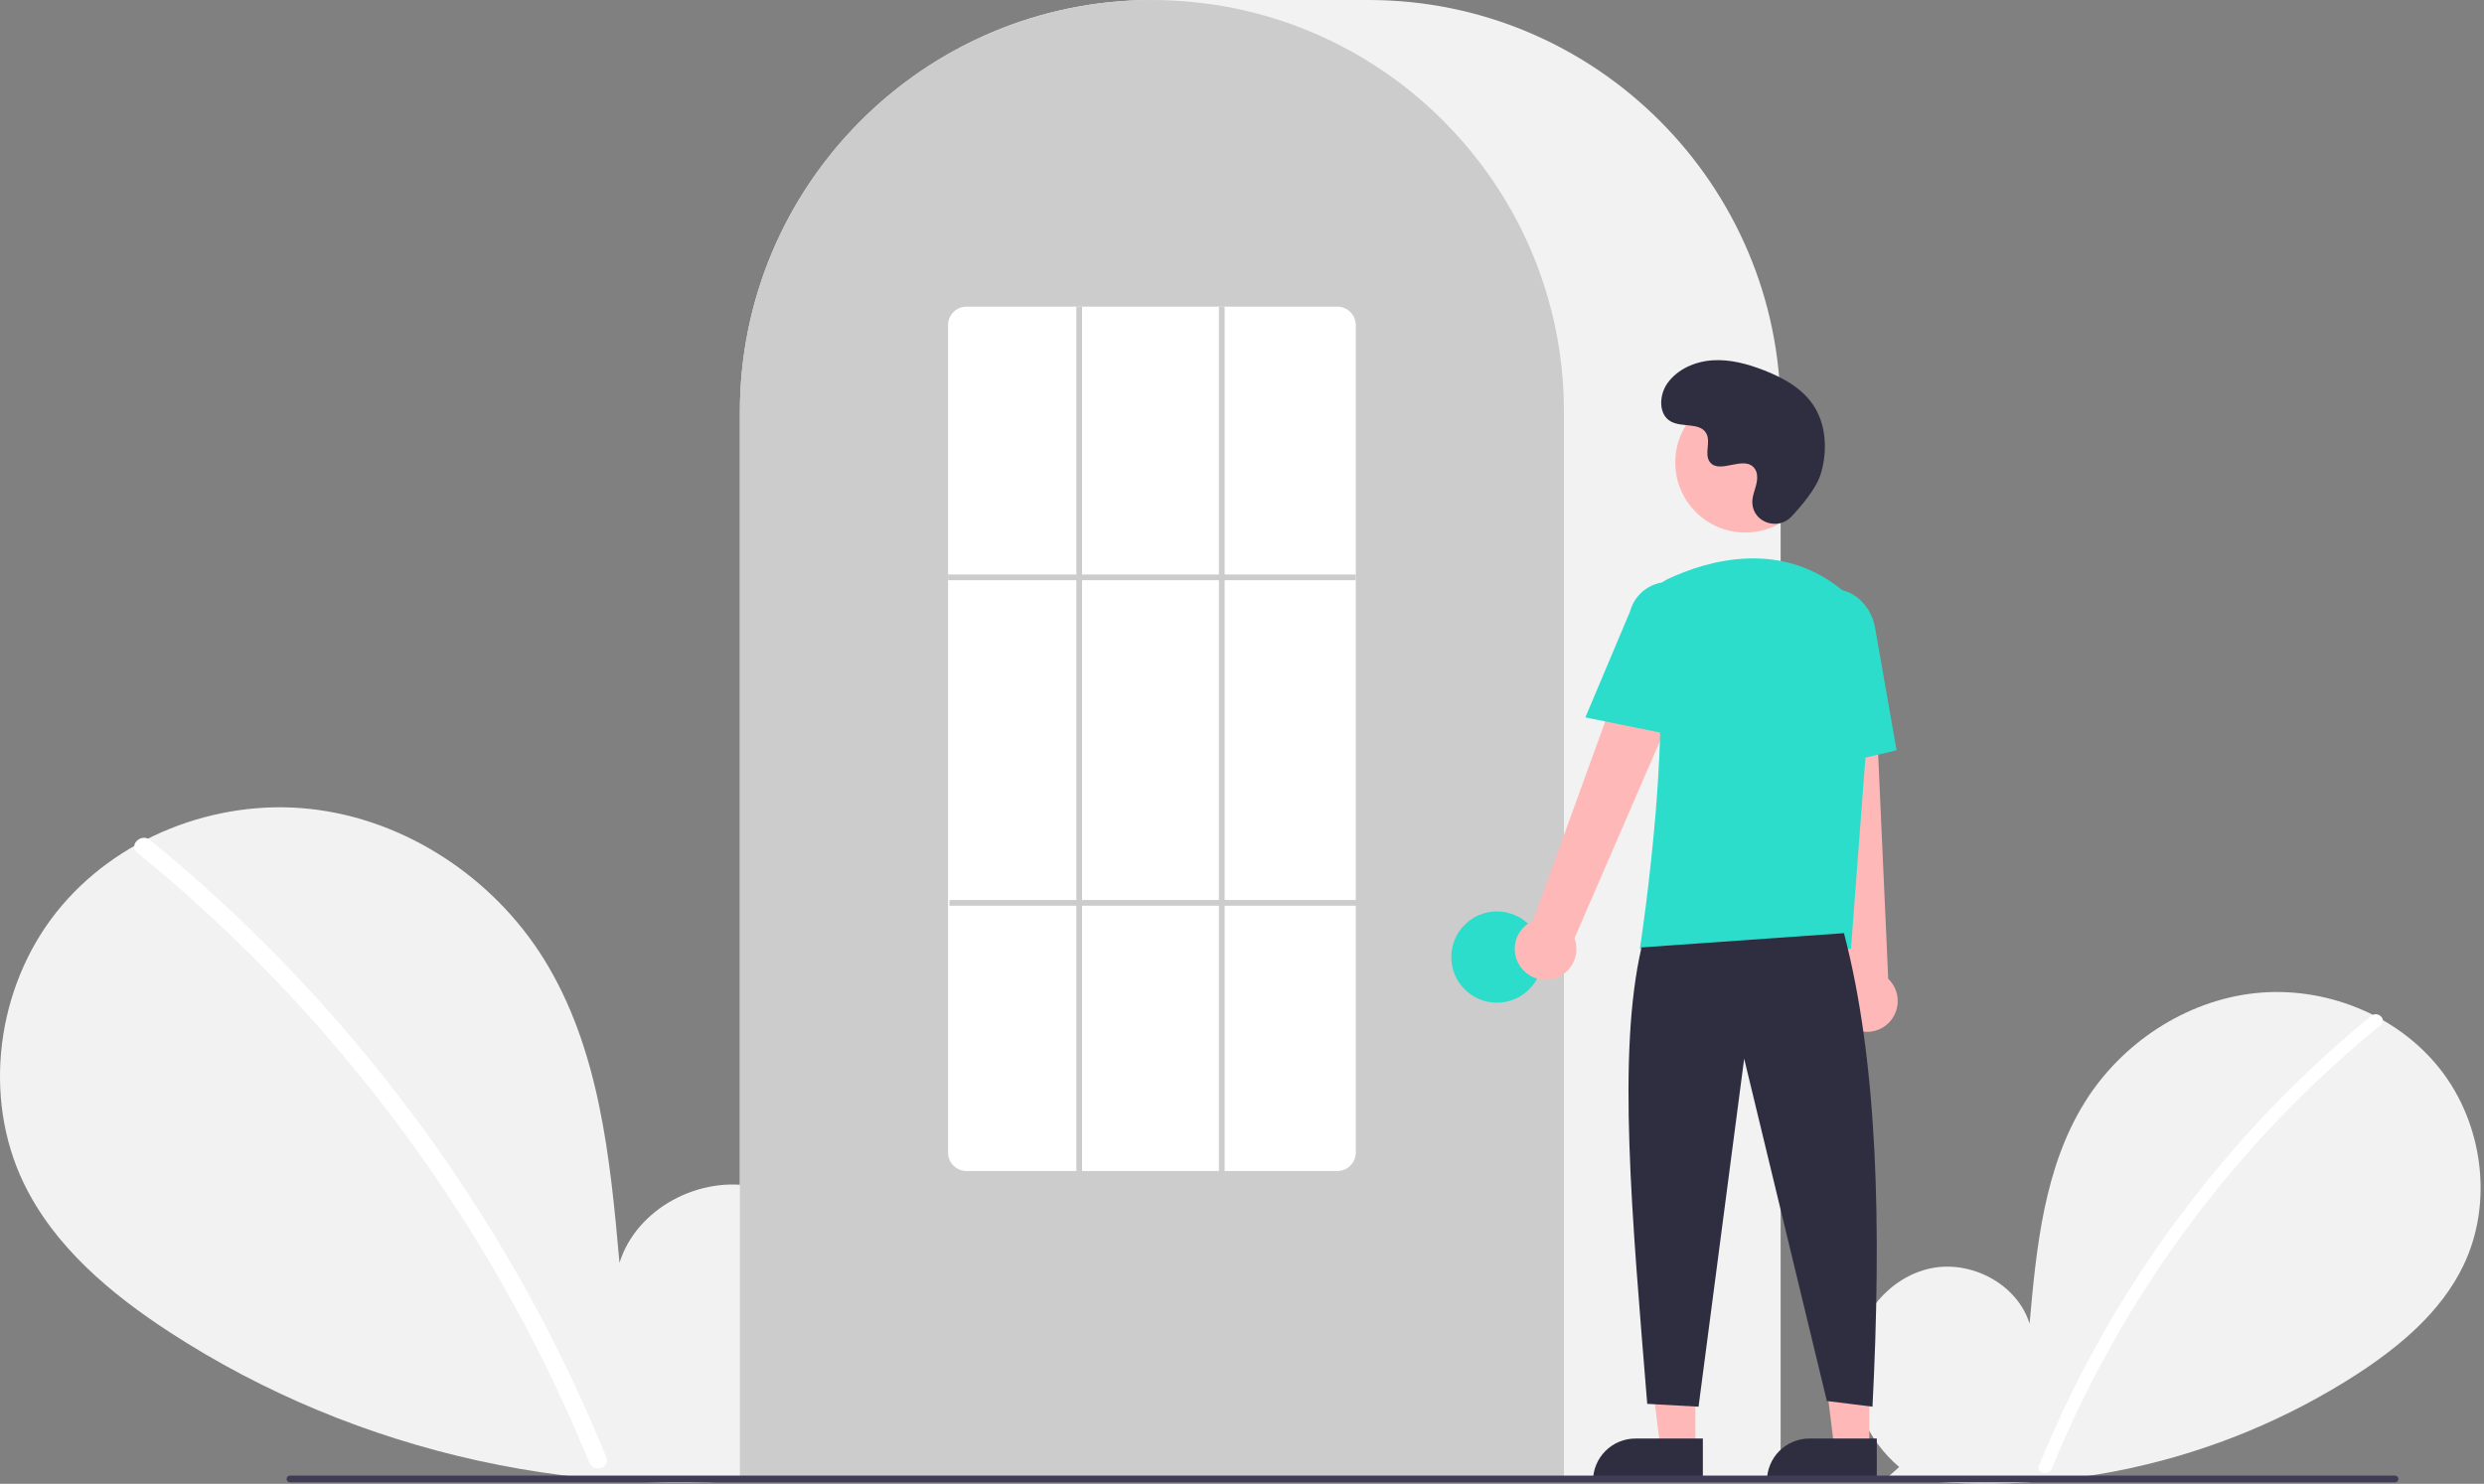 <svg width="241" height="144" viewBox="0 0 241 144" fill="none" xmlns="http://www.w3.org/2000/svg">
<rect x="0" y="0" width="241" height="144" fill="#808080" stroke="none"/>
<g clip-path="url(#clip0_145_31)">
<path d="M184.263 142.372C181.182 139.766 179.311 135.65 179.801 131.643C180.292 127.636 183.332 123.952 187.276 123.101C191.219 122.25 195.714 124.605 196.912 128.461C197.571 121.028 198.331 113.284 202.279 106.955C205.854 101.224 212.047 97.123 218.758 96.389C225.469 95.656 232.535 98.427 236.72 103.728C240.906 109.029 241.931 116.736 238.999 122.822C236.84 127.305 232.861 130.642 228.693 133.356C215.223 142.054 199.068 145.591 183.199 143.317L184.263 142.372Z" fill="#F2F2F2"/>
<path d="M230.084 98.58C224.546 103.094 219.466 108.143 214.917 113.653C207.798 122.246 202.036 131.881 197.834 142.222C197.527 142.976 198.751 143.304 199.055 142.558C205.93 125.753 216.906 110.94 230.979 99.476C231.611 98.961 230.711 98.07 230.084 98.58Z" fill="white"/>
<path d="M77.476 141.664C81.708 138.085 84.279 132.431 83.605 126.927C82.93 121.424 78.755 116.364 73.339 115.195C67.923 114.026 61.748 117.262 60.103 122.557C59.198 112.348 58.155 101.712 52.732 93.019C47.821 85.147 39.316 79.515 30.098 78.507C20.88 77.499 11.175 81.305 5.426 88.586C-0.322 95.867 -1.73 106.453 2.296 114.812C5.262 120.97 10.727 125.553 16.452 129.281C34.718 141.176 57.377 146.137 78.938 142.962" fill="#F2F2F2"/>
<path d="M14.541 81.516C22.147 87.716 29.125 94.65 35.373 102.218C41.622 109.778 47.124 117.927 51.801 126.55C54.416 131.388 56.764 136.364 58.836 141.458C59.259 142.494 57.578 142.945 57.16 141.92C53.489 132.94 48.949 124.342 43.602 116.249C38.282 108.185 32.192 100.656 25.419 93.769C21.589 89.876 17.547 86.196 13.312 82.746C12.444 82.039 13.681 80.814 14.541 81.516L14.541 81.516Z" fill="white"/>
<path d="M172.758 143.685H71.787V40.005C71.787 17.946 89.719 0 111.76 0H132.784C154.826 0 172.758 17.946 172.758 40.005V143.685Z" fill="#F2F2F2"/>
<path d="M151.733 143.685H71.786V40.005C71.764 31.552 74.439 23.314 79.42 16.488C79.604 16.238 79.787 15.99 79.976 15.746C82.385 12.583 85.253 9.798 88.484 7.482C88.666 7.349 88.849 7.218 89.035 7.088C91.739 5.215 94.663 3.685 97.741 2.531C97.924 2.462 98.11 2.392 98.296 2.325C101.081 1.331 103.967 0.65 106.902 0.294C107.084 0.27 107.271 0.25 107.458 0.231C110.318 -0.075 113.202 -0.075 116.063 0.231C116.249 0.25 116.436 0.27 116.62 0.295C119.554 0.65 122.439 1.331 125.223 2.325C125.409 2.392 125.595 2.462 125.779 2.531C128.819 3.67 131.709 5.178 134.384 7.02C134.57 7.148 134.756 7.279 134.939 7.409C136.75 8.703 138.451 10.144 140.024 11.718C141.286 12.981 142.462 14.326 143.544 15.746C143.733 15.99 143.916 16.238 144.099 16.488C149.081 23.313 151.755 31.552 151.733 40.005V143.685Z" fill="#CCCCCC"/>
<path d="M145.233 97.312C147.677 97.312 149.659 95.329 149.659 92.883C149.659 90.437 147.677 88.453 145.233 88.453C142.788 88.453 140.807 90.437 140.807 92.883C140.807 95.329 142.788 97.312 145.233 97.312Z" fill="#2CDDCB"/>
<path d="M164.486 140.579H161.095L159.481 127.488L164.487 127.488L164.486 140.579Z" fill="#FFB8B8"/>
<path d="M158.672 139.609H165.213V143.731H154.554C154.554 143.19 154.66 142.654 154.867 142.154C155.074 141.654 155.378 141.199 155.76 140.817C156.142 140.434 156.596 140.13 157.096 139.923C157.596 139.716 158.131 139.609 158.672 139.609Z" fill="#2F2E41"/>
<path d="M181.361 140.579H177.969L176.355 127.488L181.361 127.488L181.361 140.579Z" fill="#FFB8B8"/>
<path d="M175.547 139.609H182.088V143.731H171.429C171.429 143.19 171.535 142.654 171.742 142.154C171.949 141.654 172.253 141.199 172.635 140.817C173.017 140.434 173.471 140.13 173.971 139.923C174.471 139.716 175.006 139.609 175.547 139.609Z" fill="#2F2E41"/>
<path d="M147.473 93.76C147.229 93.401 147.067 92.992 146.998 92.563C146.929 92.133 146.955 91.694 147.074 91.276C147.192 90.858 147.402 90.471 147.686 90.142C147.971 89.814 148.324 89.552 148.721 89.374L160.25 57.574L165.923 60.672L152.759 91.062C153.012 91.749 153.005 92.504 152.739 93.186C152.472 93.868 151.965 94.428 151.314 94.761C150.662 95.094 149.911 95.175 149.203 94.991C148.495 94.807 147.88 94.369 147.473 93.76Z" fill="#FFB8B8"/>
<path d="M179.628 99.736C179.251 99.52 178.926 99.223 178.676 98.868C178.426 98.512 178.257 98.106 178.181 97.678C178.104 97.25 178.123 96.811 178.235 96.39C178.346 95.97 178.549 95.58 178.828 95.246L175.256 61.607L181.712 61.902L183.197 94.991C183.725 95.497 184.05 96.18 184.109 96.909C184.168 97.639 183.958 98.365 183.518 98.95C183.079 99.534 182.44 99.938 181.723 100.083C181.006 100.227 180.26 100.104 179.628 99.736Z" fill="#FFB8B8"/>
<path d="M169.329 51.683C173.082 51.683 176.123 48.639 176.123 44.884C176.123 41.128 173.082 38.084 169.329 38.084C165.577 38.084 162.535 41.128 162.535 44.884C162.535 48.639 165.577 51.683 169.329 51.683Z" fill="#FFB8B8"/>
<path d="M179.585 92.085H159.101L159.126 91.926C159.163 91.687 162.776 67.995 160.111 60.244C159.844 59.483 159.867 58.649 160.177 57.903C160.487 57.158 161.062 56.554 161.79 56.207H161.79C165.6 54.411 172.913 52.2 179.085 57.566C179.994 58.368 180.703 59.371 181.157 60.496C181.611 61.62 181.798 62.834 181.702 64.043L179.585 92.085Z" fill="#2CDDCB"/>
<path d="M163.036 71.496L153.813 69.624L158.136 59.372C158.395 58.38 159.037 57.53 159.92 57.01C160.804 56.49 161.858 56.342 162.851 56.598C163.844 56.855 164.694 57.495 165.216 58.378C165.738 59.261 165.888 60.316 165.635 61.31L163.036 71.496Z" fill="#2CDDCB"/>
<path d="M174.847 74.973L174.292 62.254C173.872 59.863 175.239 57.603 177.343 57.234C179.447 56.865 181.501 58.524 181.923 60.932L184.007 72.817L174.847 74.973Z" fill="#2CDDCB"/>
<path d="M178.903 90.562C182.199 103.125 182.559 119.097 181.67 136.519L177.244 135.966L169.221 102.744L164.795 136.519L159.816 136.243C158.328 117.962 156.88 102.269 159.262 91.947L178.903 90.562Z" fill="#2F2E41"/>
<path d="M173.806 50.139C172.539 51.49 170.185 50.764 170.019 48.918C170.006 48.775 170.007 48.631 170.022 48.488C170.108 47.67 170.58 46.928 170.466 46.064C170.441 45.849 170.361 45.645 170.234 45.469C169.224 44.116 166.853 46.075 165.9 44.849C165.315 44.098 166.002 42.915 165.554 42.075C164.962 40.967 163.208 41.514 162.109 40.907C160.885 40.231 160.958 38.353 161.764 37.21C162.746 35.816 164.468 35.073 166.169 34.966C167.869 34.858 169.558 35.319 171.146 35.938C172.95 36.641 174.739 37.614 175.849 39.201C177.199 41.132 177.329 43.727 176.654 45.984C176.243 47.358 174.841 49.035 173.806 50.139Z" fill="#2F2E41"/>
<path d="M232.367 143.863H28.13C28.043 143.863 27.959 143.828 27.898 143.766C27.836 143.704 27.802 143.621 27.802 143.533C27.802 143.446 27.836 143.362 27.898 143.301C27.959 143.239 28.043 143.204 28.13 143.204H232.367C232.454 143.204 232.538 143.239 232.6 143.301C232.661 143.362 232.696 143.446 232.696 143.533C232.696 143.621 232.661 143.704 232.6 143.766C232.538 143.828 232.454 143.863 232.367 143.863Z" fill="#3F3D56"/>
<path d="M129.741 113.647H93.779C93.305 113.649 92.85 113.464 92.513 113.131C92.175 112.798 91.984 112.345 91.981 111.871V31.537C91.984 31.063 92.175 30.61 92.513 30.277C92.85 29.944 93.305 29.759 93.779 29.761H129.741C130.215 29.759 130.67 29.944 131.007 30.277C131.344 30.61 131.535 31.063 131.539 31.537V111.871C131.535 112.345 131.344 112.798 131.007 113.131C130.67 113.464 130.215 113.649 129.741 113.647Z" fill="white"/>
<path d="M131.539 55.755H91.981V56.308H131.539V55.755Z" fill="#CCCCCC"/>
<path d="M131.678 87.346H92.119V87.9H131.678V87.346Z" fill="#CCCCCC"/>
<path d="M104.982 29.761H104.429V113.924H104.982V29.761Z" fill="#CCCCCC"/>
<path d="M118.814 29.761H118.261V113.924H118.814V29.761Z" fill="#CCCCCC"/>
</g>
<defs>
<clipPath id="clip0_145_31">
<rect width="240.671" height="144" fill="white"/>
</clipPath>
</defs>
</svg>
